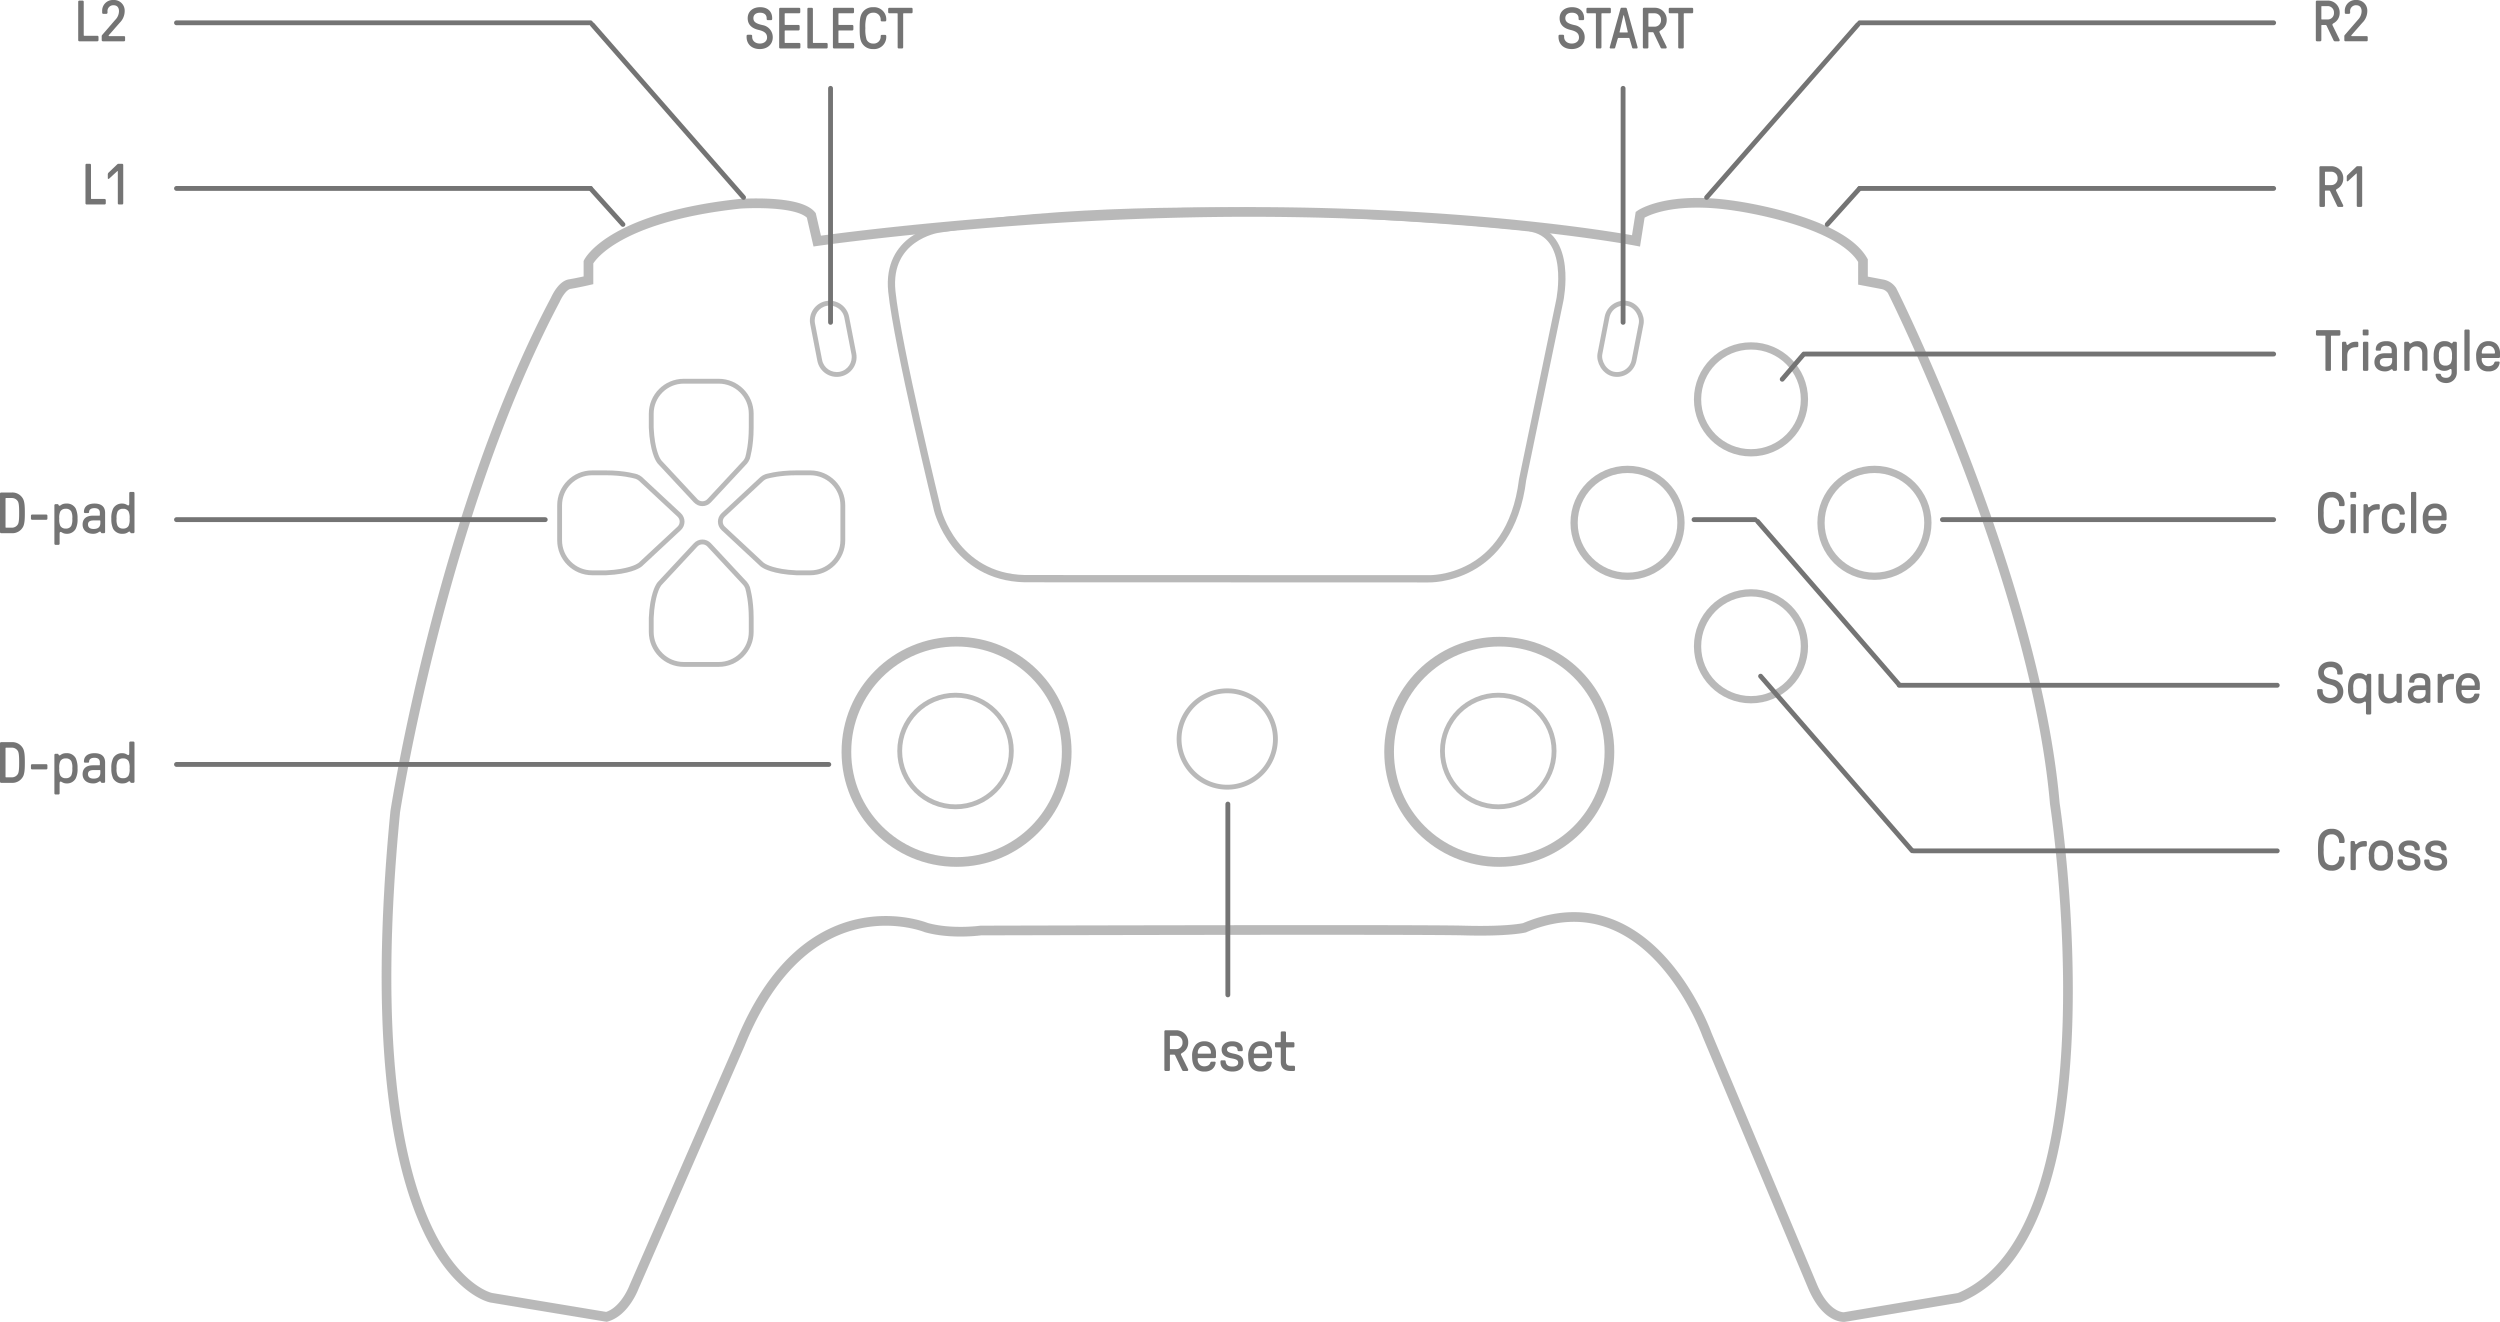 <svg xmlns="http://www.w3.org/2000/svg" width="1031.496" height="545.441" viewBox="0 0 1031.496 545.441">
  <g id="ps5_psclassic" transform="translate(-584.534 -2818.57)">
    <g id="ps5" transform="translate(5080.613 5278)" opacity="0.5">
      <g id="矩形_709" data-name="矩形 709" transform="translate(-3822.451 -2302.515) rotate(-169)" fill="none" stroke="#747474" stroke-width="2">
        <rect width="16.338" height="31.716" rx="8.169" stroke="none"/>
        <rect x="1" y="1" width="14.338" height="29.716" rx="7.169" fill="none"/>
      </g>
      <g id="组_2441" data-name="组 2441" transform="translate(-4266.181 -2265.339)">
        <g id="联合_4" data-name="联合 4" transform="translate(0 0)" fill="none">
          <path d="M14.417,43.249A14.417,14.417,0,0,1,0,28.832V14.416A14.416,14.416,0,0,1,14.417,0h5.766a45.908,45.908,0,0,1,12.9,1.6v.016a6.424,6.424,0,0,1,1.908,1.1L51,17.627a4.805,4.805,0,0,1,0,7.034L34.99,39.57a6.726,6.726,0,0,1-1.082.715v0s-3.941,2.555-13.725,2.959Z" stroke="none"/>
          <path d="M 20.141 41.249 C 24.809 41.053 28.013 40.343 29.881 39.782 C 30.938 39.464 31.696 39.157 32.18 38.935 L 32.976 38.516 C 33.215 38.39 33.453 38.235 33.684 38.053 L 49.642 23.197 C 50.218 22.66 50.535 21.931 50.535 21.144 C 50.535 20.356 50.218 19.627 49.641 19.09 L 33.677 4.227 C 33.262 3.893 32.836 3.648 32.41 3.496 L 32.204 3.422 C 31.106 3.114 26.681 2 20.183 2 L 14.417 2 C 11.1 2 7.982 3.291 5.637 5.636 C 3.292 7.981 2 11.099 2 14.416 L 2 28.832 C 2 32.149 3.292 35.267 5.637 37.612 C 7.982 39.957 11.1 41.249 14.417 41.249 L 20.141 41.249 M 20.183 43.249 L 14.417 43.249 C 6.454 43.249 2.870483285732917e-06 36.794 2.870483285732917e-06 28.832 L 2.870483285732917e-06 14.416 C 2.870483285732917e-06 6.454 6.454 2.203369149356149e-07 14.417 2.203369149356149e-07 L 20.183 2.203369149356149e-07 C 28.145 2.203369149356149e-07 33.082 1.596 33.082 1.596 L 33.082 1.612 C 33.718 1.839 34.362 2.201 34.99 2.717 L 51.004 17.627 C 53.046 19.527 53.046 22.76 51.004 24.661 L 34.99 39.57 C 34.634 39.856 34.272 40.094 33.908 40.286 L 33.908 40.29 C 33.908 40.29 29.967 42.845 20.183 43.249 Z" stroke="none" fill="#747474"/>
        </g>
        <g id="联合_5" data-name="联合 5" transform="translate(118.85 43.249) rotate(180)" fill="none">
          <path d="M14.417,0A14.417,14.417,0,0,0,0,14.417V28.833A14.416,14.416,0,0,0,14.417,43.249h5.766a45.907,45.907,0,0,0,12.9-1.6v-.016a6.424,6.424,0,0,0,1.908-1.1L51,25.622a4.805,4.805,0,0,0,0-7.034L34.99,3.679a6.726,6.726,0,0,0-1.082-.715v0S29.967.4,20.183,0Z" stroke="none"/>
          <path d="M 14.417 2 C 11.1 2 7.982 3.292 5.637 5.637 C 3.292 7.982 2 11.1 2 14.417 L 2 28.833 C 2 32.15 3.292 35.268 5.637 37.613 C 7.982 39.958 11.1 41.249 14.417 41.249 L 20.183 41.249 C 26.683 41.249 31.11 40.134 32.203 39.827 L 32.41 39.753 C 32.836 39.601 33.262 39.356 33.677 39.022 L 49.642 24.159 C 50.218 23.622 50.535 22.893 50.535 22.105 C 50.535 21.318 50.218 20.589 49.641 20.052 L 33.684 5.196 C 33.453 5.014 33.215 4.859 32.976 4.733 L 32.224 4.334 C 31.743 4.112 30.971 3.795 29.881 3.467 C 28.013 2.906 24.809 2.196 20.141 2 L 14.417 2 M 14.417 0 L 20.183 0 C 29.967 0.404 33.908 2.959 33.908 2.959 L 33.908 2.963 C 34.272 3.155 34.634 3.392 34.99 3.679 L 51.004 18.588 C 53.046 20.489 53.046 23.722 51.004 25.622 L 34.99 40.532 C 34.362 41.047 33.718 41.41 33.082 41.637 L 33.082 41.653 C 33.082 41.653 28.145 43.249 20.183 43.249 L 14.417 43.249 C 6.454 43.249 0 36.795 0 28.833 L 0 14.417 C 0 6.454 6.454 0 14.417 0 Z" stroke="none" fill="#747474"/>
        </g>
      </g>
      <g id="组_2442" data-name="组 2442" transform="translate(-4185.13 -2303.14) rotate(90)">
        <g id="联合_4-2" data-name="联合 4" transform="translate(0 0)" fill="none">
          <path d="M14.417,43.249A14.417,14.417,0,0,1,0,28.832V14.416A14.416,14.416,0,0,1,14.417,0h5.766a45.908,45.908,0,0,1,12.9,1.6v.016a6.424,6.424,0,0,1,1.908,1.1L51,17.627a4.805,4.805,0,0,1,0,7.034L34.99,39.57a6.726,6.726,0,0,1-1.082.715v0s-3.941,2.555-13.725,2.959Z" stroke="none"/>
          <path d="M 20.141 41.249 C 24.809 41.053 28.013 40.343 29.881 39.782 C 30.938 39.464 31.696 39.157 32.18 38.935 L 32.976 38.516 C 33.215 38.39 33.453 38.235 33.684 38.053 L 49.642 23.197 C 50.218 22.66 50.535 21.931 50.535 21.144 C 50.535 20.356 50.218 19.627 49.641 19.09 L 33.677 4.227 C 33.262 3.893 32.836 3.648 32.41 3.496 L 32.204 3.422 C 31.106 3.114 26.681 2 20.183 2 L 14.417 2 C 11.1 2 7.982 3.291 5.637 5.636 C 3.292 7.981 2 11.099 2 14.416 L 2 28.832 C 2 32.149 3.292 35.267 5.637 37.612 C 7.982 39.957 11.1 41.249 14.417 41.249 L 20.141 41.249 M 20.183 43.249 L 14.417 43.249 C 6.454 43.249 2.870483285732917e-06 36.794 2.870483285732917e-06 28.832 L 2.870483285732917e-06 14.416 C 2.870483285732917e-06 6.454 6.454 2.203369149356149e-07 14.417 2.203369149356149e-07 L 20.183 2.203369149356149e-07 C 28.145 2.203369149356149e-07 33.082 1.596 33.082 1.596 L 33.082 1.612 C 33.718 1.839 34.362 2.201 34.99 2.717 L 51.004 17.627 C 53.046 19.527 53.046 22.76 51.004 24.661 L 34.99 39.57 C 34.634 39.856 34.272 40.094 33.908 40.286 L 33.908 40.29 C 33.908 40.29 29.967 42.845 20.183 43.249 Z" stroke="none" fill="#747474"/>
        </g>
        <g id="联合_5-2" data-name="联合 5" transform="translate(118.85 43.249) rotate(180)" fill="none">
          <path d="M14.417,0A14.417,14.417,0,0,0,0,14.417V28.833A14.416,14.416,0,0,0,14.417,43.249h5.766a45.907,45.907,0,0,0,12.9-1.6v-.016a6.424,6.424,0,0,0,1.908-1.1L51,25.622a4.805,4.805,0,0,0,0-7.034L34.99,3.679a6.726,6.726,0,0,0-1.082-.715v0S29.967.4,20.183,0Z" stroke="none"/>
          <path d="M 14.417 2 C 11.1 2 7.982 3.292 5.637 5.637 C 3.292 7.982 2 11.1 2 14.417 L 2 28.833 C 2 32.15 3.292 35.268 5.637 37.613 C 7.982 39.958 11.1 41.249 14.417 41.249 L 20.183 41.249 C 26.683 41.249 31.11 40.134 32.203 39.827 L 32.41 39.753 C 32.836 39.601 33.262 39.356 33.677 39.022 L 49.642 24.159 C 50.218 23.622 50.535 22.893 50.535 22.105 C 50.535 21.318 50.218 20.589 49.641 20.052 L 33.684 5.196 C 33.453 5.014 33.215 4.859 32.976 4.733 L 32.224 4.334 C 31.743 4.112 30.971 3.795 29.881 3.467 C 28.013 2.906 24.809 2.196 20.141 2 L 14.417 2 M 14.417 0 L 20.183 0 C 29.967 0.404 33.908 2.959 33.908 2.959 L 33.908 2.963 C 34.272 3.155 34.634 3.392 34.99 3.679 L 51.004 18.588 C 53.046 20.489 53.046 23.722 51.004 25.622 L 34.99 40.532 C 34.362 41.047 33.718 41.41 33.082 41.637 L 33.082 41.653 C 33.082 41.653 28.145 43.249 20.183 43.249 L 14.417 43.249 C 6.454 43.249 0 36.795 0 28.833 L 0 14.417 C 0 6.454 6.454 0 14.417 0 Z" stroke="none" fill="#747474"/>
        </g>
      </g>
      <g id="椭圆_2157" data-name="椭圆 2157" transform="translate(-3797.17 -2318.199)" fill="none" stroke="#747474" stroke-width="3">
        <circle cx="23.547" cy="23.547" r="23.547" stroke="none"/>
        <circle cx="23.547" cy="23.547" r="22.047" fill="none"/>
      </g>
      <g id="椭圆_2159" data-name="椭圆 2159" transform="translate(-3797.17 -2216.324)" fill="none" stroke="#747474" stroke-width="3">
        <circle cx="23.547" cy="23.547" r="23.547" stroke="none"/>
        <circle cx="23.547" cy="23.547" r="22.047" fill="none"/>
      </g>
      <g id="椭圆_2160" data-name="椭圆 2160" transform="translate(-3848.108 -2267.261)" fill="none" stroke="#747474" stroke-width="3">
        <circle cx="23.547" cy="23.547" r="23.547" stroke="none"/>
        <circle cx="23.547" cy="23.547" r="22.047" fill="none"/>
      </g>
      <g id="椭圆_2158" data-name="椭圆 2158" transform="translate(-3746.233 -2267.261)" fill="none" stroke="#747474" stroke-width="3">
        <circle cx="23.547" cy="23.547" r="23.547" stroke="none"/>
        <circle cx="23.547" cy="23.547" r="22.047" fill="none"/>
      </g>
      <g id="椭圆_2150" data-name="椭圆 2150" transform="translate(-4125.861 -2173.597)" fill="none" stroke="#747474" stroke-width="2">
        <circle cx="24.027" cy="24.027" r="24.027" stroke="none"/>
        <circle cx="24.027" cy="24.027" r="23.027" fill="none"/>
      </g>
      <g id="椭圆_2165" data-name="椭圆 2165" transform="translate(-3901.929 -2173.597)" fill="none" stroke="#747474" stroke-width="2">
        <circle cx="24.027" cy="24.027" r="24.027" stroke="none"/>
        <circle cx="24.027" cy="24.027" r="23.027" fill="none"/>
      </g>
      <path id="路径_3247" data-name="路径 3247" d="M-3216.452-353.385s6.951,27.57,35.968,28.22l166.584.059s33.6,1.166,38.809-40.954l15.317-73.826s5.863-27.7-12.753-30.052c0,0-141.785-15.909-243.924.62,0,0-21.185,3.325-18.9,25.648S-3216.452-353.385-3216.452-353.385Z" transform="translate(-892.753 -1895.512)" fill="none" stroke="#747474" stroke-width="3"/>
      <path id="路径_3401" data-name="路径 3401" d="M-4253.283-2343.77v-7.495s8.824-18.28,62.5-24.088c0,0,24.055-1.7,29.441,4.767l2.447,10.625s85.859-12.324,181.714-12.017,156.115,11.932,156.115,11.932l1.711-10.791s11.248-8.049,39.775-3.574c0,0,42.791,6.014,52.16,22.514v8.25l8.061,1.529a6.147,6.147,0,0,1,3.883,2.5c1.158,2.016,59.255,119.619,67.216,211.79,0,0,26.982,176.05-39.458,203.84l-47.427,7.984s-7.231.686-12.909-12.3l-43.713-104.227s-23.518-66.014-75.351-44.089c0,0-6.623,1.636-25.033,1.12s-199.287,0-199.287,0-12.078,1.692-22.48-1.216c0,0-49.265-20.125-76.864,48.247l-43.739,100.165s-3.748,10.06-11.319,12.21l-47.568-7.89s-57.981-11.164-39.607-200.49c0,0,18.874-122.157,66.081-211.313,0,0,2.525-5.863,5.936-6.423S-4253.283-2343.77-4253.283-2343.77Z" transform="translate(0 0)" fill="none" stroke="#747474" stroke-width="4"/>
      <g id="椭圆_2190" data-name="椭圆 2190" transform="translate(-4148.857 -2196.681)" fill="none" stroke="#747474" stroke-width="4">
        <circle cx="47.453" cy="47.453" r="47.453" stroke="none"/>
        <circle cx="47.453" cy="47.453" r="45.453" fill="none"/>
      </g>
      <g id="椭圆_2210" data-name="椭圆 2210" transform="translate(-3924.937 -2196.681)" fill="none" stroke="#747474" stroke-width="4">
        <circle cx="47.453" cy="47.453" r="47.453" stroke="none"/>
        <circle cx="47.453" cy="47.453" r="45.453" fill="none"/>
      </g>
    </g>
    <g id="路径_5086" data-name="路径 5086" transform="translate(917.277 2944.352) rotate(-11)" fill="none" opacity="0.5">
      <path d="M8.169,0a8.169,8.169,0,0,1,8.169,8.169V23.547A8.169,8.169,0,0,1,0,23.547V8.169A8.169,8.169,0,0,1,8.169,0Z" stroke="none"/>
      <path d="M 8.169 2 C 4.768 2 2 4.768 2 8.169 L 2 23.547 C 2 26.948 4.768 29.716 8.169 29.716 C 11.571 29.716 14.338 26.948 14.338 23.547 L 14.338 8.169 C 14.338 4.768 11.571 2 8.169 2 M 8.169 -5.7220458984375e-06 C 12.681 -5.7220458984375e-06 16.338 3.657 16.338 8.169 L 16.338 23.547 C 16.338 28.058 12.681 31.716 8.169 31.716 C 3.657 31.716 0 28.058 0 23.547 L 0 8.169 C 0 3.657 3.657 -5.7220458984375e-06 8.169 -5.7220458984375e-06 Z" stroke="none" fill="#747474"/>
    </g>
    <path id="路径_5166" data-name="路径 5166" d="M19.876,0A19.876,19.876,0,1,1,0,19.876,19.876,19.876,0,0,1,19.876,0Z" transform="translate(1071.017 3103.607)" fill="none" stroke="#747474" stroke-width="2" opacity="0.5"/>
    <path id="路径_5167" data-name="路径 5167" d="M2.28,0H3.6a.481.481,0,0,0,.48-.48v-6a.227.227,0,0,1,.24-.24H5.784a.469.469,0,0,1,.456.288L9.12-.384A.621.621,0,0,0,9.7,0H11.16a.429.429,0,0,0,.48-.432.818.818,0,0,0-.1-.384L8.76-6.48a.885.885,0,0,1-.12-.408c0-.216.192-.384.5-.576a4.746,4.746,0,0,0,2.5-4.3A4.893,4.893,0,0,0,6.6-16.8H2.28a.481.481,0,0,0-.48.48V-.48A.481.481,0,0,0,2.28,0ZM4.32-9a.227.227,0,0,1-.24-.24v-5.04a.227.227,0,0,1,.24-.24H6.6a2.6,2.6,0,0,1,2.688,2.76A2.6,2.6,0,0,1,6.6-9ZM18.288.24A5.025,5.025,0,0,0,21.36-.6a4.033,4.033,0,0,0,1.584-2.76.382.382,0,0,0-.408-.48H21.312a.542.542,0,0,0-.552.408A2.037,2.037,0,0,1,20.04-2.4a3.077,3.077,0,0,1-1.752.48,2.732,2.732,0,0,1-1.752-.552,3.029,3.029,0,0,1-.984-2.592.227.227,0,0,1,.24-.24h6.816a.481.481,0,0,0,.48-.48v-1.44a5.159,5.159,0,0,0-1.368-3.792,4.688,4.688,0,0,0-3.384-1.224,4.747,4.747,0,0,0-3.5,1.3A6.944,6.944,0,0,0,13.248-6c0,2.424.528,4.008,1.728,5.136A4.723,4.723,0,0,0,18.288.24ZM15.816-7.152a.227.227,0,0,1-.24-.24,2.977,2.977,0,0,1,.792-2.184,2.738,2.738,0,0,1,1.968-.744,2.511,2.511,0,0,1,1.872.744A2.977,2.977,0,0,1,21-7.392a.227.227,0,0,1-.24.24ZM29.952.24c2.736,0,4.464-1.416,4.464-3.648,0-2.136-1.08-3.168-3.912-3.72-2.136-.432-2.856-.864-2.856-1.752,0-.84.792-1.32,2.16-1.32,1.392,0,2.088.5,2.184,1.56a.481.481,0,0,0,.48.48h1.2c.336,0,.48-.192.48-.7,0-2.088-1.68-3.384-4.416-3.384-2.52,0-4.32,1.44-4.32,3.432s1.272,3.12,4.08,3.6c2.112.36,2.76.792,2.76,1.8,0,1.032-.864,1.584-2.448,1.584-1.68,0-2.544-.672-2.712-2.088a.466.466,0,0,0-.48-.48h-1.2c-.36,0-.48.192-.48.744C24.936-1.248,26.856.24,29.952.24Zm11.472,0A5.025,5.025,0,0,0,44.5-.6,4.033,4.033,0,0,0,46.08-3.36a.382.382,0,0,0-.408-.48H44.448a.542.542,0,0,0-.552.408,2.037,2.037,0,0,1-.72,1.032,3.077,3.077,0,0,1-1.752.48,2.732,2.732,0,0,1-1.752-.552,3.029,3.029,0,0,1-.984-2.592.227.227,0,0,1,.24-.24h6.816a.481.481,0,0,0,.48-.48v-1.44a5.159,5.159,0,0,0-1.368-3.792,4.688,4.688,0,0,0-3.384-1.224,4.747,4.747,0,0,0-3.5,1.3A6.944,6.944,0,0,0,36.384-6c0,2.424.528,4.008,1.728,5.136A4.723,4.723,0,0,0,41.424.24ZM38.952-7.152a.227.227,0,0,1-.24-.24A2.977,2.977,0,0,1,39.5-9.576a2.738,2.738,0,0,1,1.968-.744,2.511,2.511,0,0,1,1.872.744,2.977,2.977,0,0,1,.792,2.184.227.227,0,0,1-.24.24ZM53.9,0h1.32a.481.481,0,0,0,.48-.48v-1.2a.481.481,0,0,0-.48-.48H53.9c-1.3,0-1.92-.528-1.92-1.68V-9.48a.227.227,0,0,1,.24-.24h2.76a.481.481,0,0,0,.48-.48v-1.2a.481.481,0,0,0-.48-.48h-2.76a.227.227,0,0,1-.24-.24v-3.72a.481.481,0,0,0-.48-.48H50.3a.481.481,0,0,0-.48.48v3.72a.227.227,0,0,1-.24.24H47.9a.481.481,0,0,0-.48.48v1.2a.481.481,0,0,0,.48.48h1.68a.227.227,0,0,1,.24.24v5.64C49.824-1.3,51.192,0,53.9,0Z" transform="translate(1063.154 3260.454)" fill="#747474"/>
    <path id="路径_5087" data-name="路径 5087" d="M2.28,0H3.6a.481.481,0,0,0,.48-.48v-6a.227.227,0,0,1,.24-.24H5.784a.469.469,0,0,1,.456.288L9.12-.384A.621.621,0,0,0,9.7,0H11.16a.429.429,0,0,0,.48-.432.818.818,0,0,0-.1-.384L8.76-6.48a.885.885,0,0,1-.12-.408c0-.216.192-.384.5-.576a4.746,4.746,0,0,0,2.5-4.3A4.893,4.893,0,0,0,6.6-16.8H2.28a.481.481,0,0,0-.48.48V-.48A.481.481,0,0,0,2.28,0ZM4.32-9a.227.227,0,0,1-.24-.24v-5.04a.227.227,0,0,1,.24-.24H6.6a2.6,2.6,0,0,1,2.688,2.76A2.6,2.6,0,0,1,6.6-9Zm9.72,9h8.688a.442.442,0,0,0,.48-.48V-1.656a.431.431,0,0,0-.48-.48H16.68c-.24,0-.336-.216-.168-.408l4.464-5.088A6.773,6.773,0,0,0,23.04-12.48a4.385,4.385,0,0,0-4.608-4.56,4.422,4.422,0,0,0-4.68,4.632v.6a.453.453,0,0,0,.48.48H15.48a.481.481,0,0,0,.48-.48v-.36a2.4,2.4,0,0,1,2.472-2.712c1.44,0,2.256.888,2.256,2.472a5.147,5.147,0,0,1-1.536,3.552L13.776-2.64a.8.8,0,0,0-.216.6V-.48A.481.481,0,0,0,14.04,0Z" transform="translate(1538.239 2835.61)" fill="#747474"/>
    <path id="路径_5090" data-name="路径 5090" d="M2.28,0H3.6a.481.481,0,0,0,.48-.48v-6a.227.227,0,0,1,.24-.24H5.784a.469.469,0,0,1,.456.288L9.12-.384A.621.621,0,0,0,9.7,0H11.16a.429.429,0,0,0,.48-.432.818.818,0,0,0-.1-.384L8.76-6.48a.885.885,0,0,1-.12-.408c0-.216.192-.384.5-.576a4.746,4.746,0,0,0,2.5-4.3A4.893,4.893,0,0,0,6.6-16.8H2.28a.481.481,0,0,0-.48.48V-.48A.481.481,0,0,0,2.28,0ZM4.32-9a.227.227,0,0,1-.24-.24v-5.04a.227.227,0,0,1,.24-.24H6.6a2.6,2.6,0,0,1,2.688,2.76A2.6,2.6,0,0,1,6.6-9ZM17.688,0H18.96a.481.481,0,0,0,.48-.48V-16.32a.481.481,0,0,0-.48-.48H17.472a.739.739,0,0,0-.48.216L13.344-13.1a1.084,1.084,0,0,0-.264.792v1.464a.3.3,0,0,0,.528.192l3.384-3.1a.125.125,0,0,1,.216.1V-.48A.481.481,0,0,0,17.688,0Z" transform="translate(1539.724 2903.942)" fill="#747474"/>
    <path id="路径_5093" data-name="路径 5093" d="M0,0H170.829" transform="translate(657.356 2827.98)" fill="none" stroke="#747474" stroke-linecap="round" stroke-width="2"/>
    <path id="路径_5094" data-name="路径 5094" d="M0,0H170.829" transform="translate(657.356 2896.312)" fill="none" stroke="#747474" stroke-linecap="round" stroke-width="2"/>
    <path id="路径_5169" data-name="路径 5169" d="M0,0H152.143" transform="translate(657.356 3032.975)" fill="none" stroke="#747474" stroke-linecap="round" stroke-width="2"/>
    <path id="路径_5170" data-name="路径 5170" d="M0,0H269.143" transform="translate(657.356 3133.975)" fill="none" stroke="#747474" stroke-linecap="round" stroke-width="2"/>
    <path id="路径_5095" data-name="路径 5095" d="M2.28,0H9.7a.481.481,0,0,0,.48-.48V-1.8a.481.481,0,0,0-.48-.48H4.32a.227.227,0,0,1-.24-.24v-13.8a.481.481,0,0,0-.48-.48H2.28a.481.481,0,0,0-.48.48V-.48A.481.481,0,0,0,2.28,0Zm9.7,0h8.688a.442.442,0,0,0,.48-.48V-1.656a.431.431,0,0,0-.48-.48H14.616c-.24,0-.336-.216-.168-.408l4.464-5.088a6.773,6.773,0,0,0,2.064-4.848,4.385,4.385,0,0,0-4.608-4.56,4.422,4.422,0,0,0-4.68,4.632v.6a.453.453,0,0,0,.48.48h1.248a.481.481,0,0,0,.48-.48v-.36a2.4,2.4,0,0,1,2.472-2.712c1.44,0,2.256.888,2.256,2.472a5.147,5.147,0,0,1-1.536,3.552L11.712-2.64a.8.8,0,0,0-.216.6V-.48A.481.481,0,0,0,11.976,0Z" transform="translate(615 2835.61)" fill="#747474"/>
    <path id="路径_5097" data-name="路径 5097" d="M2.28,0H9.7a.481.481,0,0,0,.48-.48V-1.8a.481.481,0,0,0-.48-.48H4.32a.227.227,0,0,1-.24-.24v-13.8a.481.481,0,0,0-.48-.48H2.28a.481.481,0,0,0-.48.48V-.48A.481.481,0,0,0,2.28,0ZM15.624,0H16.9a.481.481,0,0,0,.48-.48V-16.32a.481.481,0,0,0-.48-.48H15.408a.739.739,0,0,0-.48.216L11.28-13.1a1.084,1.084,0,0,0-.264.792v1.464a.3.3,0,0,0,.528.192l3.384-3.1a.125.125,0,0,1,.216.1V-.48A.481.481,0,0,0,15.624,0Z" transform="translate(618 2902.942)" fill="#747474"/>
    <path id="路径_3535" data-name="路径 3535" d="M10.148,0,38.3,32.427,68.6,67.446" transform="translate(1299.548 3033.682)" fill="none" stroke="#747474" stroke-linecap="round" stroke-width="2"/>
    <path id="路径_5171" data-name="路径 5171" d="M193.111,0H0" transform="translate(1329.53 2964.643)" fill="none" stroke="#747474" stroke-linecap="round" stroke-width="2"/>
    <path id="路径_5172" data-name="路径 5172" d="M136.663,0H0" transform="translate(1385.978 3032.975)" fill="none" stroke="#747474" stroke-linecap="round" stroke-width="2"/>
    <path id="路径_5173" data-name="路径 5173" d="M25.253,0H0" transform="translate(1283.481 3032.975)" fill="none" stroke="#747474" stroke-linecap="round" stroke-width="2"/>
    <path id="路径_5174" data-name="路径 5174" d="M155.974,0H0" transform="translate(1368.152 3101.306)" fill="none" stroke="#747474" stroke-linecap="round" stroke-width="2"/>
    <path id="路径_5175" data-name="路径 5175" d="M150.032,0H0" transform="translate(1374.095 3169.637)" fill="none" stroke="#747474" stroke-linecap="round" stroke-width="2"/>
    <path id="路径_5176" data-name="路径 5176" d="M0,10.4,8.913,0" transform="translate(1319.875 2964.643)" fill="none" stroke="#747474" stroke-linecap="round" stroke-width="2"/>
    <path id="路径_3536" data-name="路径 3536" d="M-2.008,0,60.533,72.034" transform="translate(1312.958 3097.558)" fill="none" stroke="#747474" stroke-linecap="round" stroke-width="2"/>
    <path id="路径_5177" data-name="路径 5177" d="M2.28,0H6.72a4.976,4.976,0,0,0,4.656-2.76c.624-1.3.672-3.408.672-5.64s-.048-4.344-.672-5.64A4.976,4.976,0,0,0,6.72-16.8H2.28a.481.481,0,0,0-.48.48V-.48A.481.481,0,0,0,2.28,0ZM4.32-2.28a.227.227,0,0,1-.24-.24V-14.28a.227.227,0,0,1,.24-.24h2.4a2.861,2.861,0,0,1,2.5,1.464c.456.864.48,2.88.48,4.656s-.024,3.792-.48,4.656A2.861,2.861,0,0,1,6.72-2.28ZM15.048-5.544H20.88a.481.481,0,0,0,.48-.48v-1.2a.481.481,0,0,0-.48-.48H15.048a.481.481,0,0,0-.48.48v1.2A.481.481,0,0,0,15.048-5.544Zm14.112-6.7c-1.944,0-2.3.912-2.808.912-.192,0-.336-.12-.48-.5-.048-.12-.144-.168-.336-.168H24.72a.481.481,0,0,0-.48.48V4.32a.481.481,0,0,0,.48.48h1.2a.481.481,0,0,0,.48-.48V.24c0-.552.12-.768.432-.768.432,0,.936.768,2.52.768A4.051,4.051,0,0,0,33.024-1.8,8.5,8.5,0,0,0,33.792-6a9.5,9.5,0,0,0-.744-4.176A4.115,4.115,0,0,0,29.16-12.24Zm-.216,2.16a2.423,2.423,0,0,1,2.256,1.1A6.036,6.036,0,0,1,31.632-6,6.328,6.328,0,0,1,31.2-3.024a2.4,2.4,0,0,1-2.256,1.1,2.423,2.423,0,0,1-2.256-1.1A6.036,6.036,0,0,1,26.256-6a6.036,6.036,0,0,1,.432-2.976A2.423,2.423,0,0,1,28.944-10.08ZM40.248.24c1.776,0,2.376-.912,2.808-.912.24,0,.36.288.48.5A.363.363,0,0,0,43.872,0h.816a.481.481,0,0,0,.48-.48V-8.4c0-2.52-1.512-3.84-4.368-3.84-2.76,0-4.368,1.272-4.368,3.432a.431.431,0,0,0,.48.48h1.1c.384,0,.552-.12.552-.408,0-1.032.816-1.608,2.208-1.608,1.44,0,2.232.648,2.232,1.872v.984a.227.227,0,0,1-.24.24H40.2c-2.736,0-4.32,1.272-4.32,3.672C35.88-1.272,37.608.24,40.248.24Zm.168-1.992c-1.512,0-2.3-.648-2.3-1.872,0-1.128.744-1.656,2.328-1.656h2.52a.227.227,0,0,1,.24.24v.768C43.2-2.568,42.312-1.752,40.416-1.752ZM52.368.24c1.944,0,2.3-.912,2.808-.912.192,0,.312.12.48.5.048.12.144.168.336.168h.816a.481.481,0,0,0,.48-.48V-16.56a.481.481,0,0,0-.48-.48h-1.2a.481.481,0,0,0-.48.48v4.32c0,.552-.12.768-.432.768-.432,0-.936-.768-2.52-.768A4.051,4.051,0,0,0,48.5-10.2,8.784,8.784,0,0,0,47.736-6a9.5,9.5,0,0,0,.744,4.176A4.236,4.236,0,0,0,52.368.24Zm.216-2.16a2.423,2.423,0,0,1-2.256-1.1A6.036,6.036,0,0,1,49.9-6a6.328,6.328,0,0,1,.432-2.976,2.4,2.4,0,0,1,2.256-1.1,2.423,2.423,0,0,1,2.256,1.1A6.036,6.036,0,0,1,55.272-6a6.036,6.036,0,0,1-.432,2.976A2.423,2.423,0,0,1,52.584-1.92Z" transform="translate(582.734 3038.576)" fill="#747474"/>
    <path id="路径_5178" data-name="路径 5178" d="M2.28,0H6.72a4.976,4.976,0,0,0,4.656-2.76c.624-1.3.672-3.408.672-5.64s-.048-4.344-.672-5.64A4.976,4.976,0,0,0,6.72-16.8H2.28a.481.481,0,0,0-.48.48V-.48A.481.481,0,0,0,2.28,0ZM4.32-2.28a.227.227,0,0,1-.24-.24V-14.28a.227.227,0,0,1,.24-.24h2.4a2.861,2.861,0,0,1,2.5,1.464c.456.864.48,2.88.48,4.656s-.024,3.792-.48,4.656A2.861,2.861,0,0,1,6.72-2.28ZM15.048-5.544H20.88a.481.481,0,0,0,.48-.48v-1.2a.481.481,0,0,0-.48-.48H15.048a.481.481,0,0,0-.48.48v1.2A.481.481,0,0,0,15.048-5.544Zm14.112-6.7c-1.944,0-2.3.912-2.808.912-.192,0-.336-.12-.48-.5-.048-.12-.144-.168-.336-.168H24.72a.481.481,0,0,0-.48.48V4.32a.481.481,0,0,0,.48.48h1.2a.481.481,0,0,0,.48-.48V.24c0-.552.12-.768.432-.768.432,0,.936.768,2.52.768A4.051,4.051,0,0,0,33.024-1.8,8.5,8.5,0,0,0,33.792-6a9.5,9.5,0,0,0-.744-4.176A4.115,4.115,0,0,0,29.16-12.24Zm-.216,2.16a2.423,2.423,0,0,1,2.256,1.1A6.036,6.036,0,0,1,31.632-6,6.328,6.328,0,0,1,31.2-3.024a2.4,2.4,0,0,1-2.256,1.1,2.423,2.423,0,0,1-2.256-1.1A6.036,6.036,0,0,1,26.256-6a6.036,6.036,0,0,1,.432-2.976A2.423,2.423,0,0,1,28.944-10.08ZM40.248.24c1.776,0,2.376-.912,2.808-.912.24,0,.36.288.48.5A.363.363,0,0,0,43.872,0h.816a.481.481,0,0,0,.48-.48V-8.4c0-2.52-1.512-3.84-4.368-3.84-2.76,0-4.368,1.272-4.368,3.432a.431.431,0,0,0,.48.48h1.1c.384,0,.552-.12.552-.408,0-1.032.816-1.608,2.208-1.608,1.44,0,2.232.648,2.232,1.872v.984a.227.227,0,0,1-.24.24H40.2c-2.736,0-4.32,1.272-4.32,3.672C35.88-1.272,37.608.24,40.248.24Zm.168-1.992c-1.512,0-2.3-.648-2.3-1.872,0-1.128.744-1.656,2.328-1.656h2.52a.227.227,0,0,1,.24.24v.768C43.2-2.568,42.312-1.752,40.416-1.752ZM52.368.24c1.944,0,2.3-.912,2.808-.912.192,0,.312.12.48.5.048.12.144.168.336.168h.816a.481.481,0,0,0,.48-.48V-16.56a.481.481,0,0,0-.48-.48h-1.2a.481.481,0,0,0-.48.48v4.32c0,.552-.12.768-.432.768-.432,0-.936-.768-2.52-.768A4.051,4.051,0,0,0,48.5-10.2,8.784,8.784,0,0,0,47.736-6a9.5,9.5,0,0,0,.744,4.176A4.236,4.236,0,0,0,52.368.24Zm.216-2.16a2.423,2.423,0,0,1-2.256-1.1A6.036,6.036,0,0,1,49.9-6a6.328,6.328,0,0,1,.432-2.976,2.4,2.4,0,0,1,2.256-1.1,2.423,2.423,0,0,1,2.256,1.1A6.036,6.036,0,0,1,55.272-6a6.036,6.036,0,0,1-.432,2.976A2.423,2.423,0,0,1,52.584-1.92Z" transform="translate(582.734 3141.576)" fill="#747474"/>
    <path id="路径_5099" data-name="路径 5099" d="M6.288.24c3.168,0,5.352-1.968,5.352-4.848a5.057,5.057,0,0,0-4.2-5.04c-2.808-.624-3.792-1.392-3.792-2.88,0-1.368,1.032-2.232,2.736-2.232s2.736.84,2.736,2.28v.312a.481.481,0,0,0,.48.48h1.32a.481.481,0,0,0,.48-.48v-.312c0-2.832-1.9-4.56-4.968-4.56-2.952,0-5.136,1.7-5.136,4.56,0,2.616,1.68,4.176,4.512,4.824,2.472.576,3.48,1.488,3.48,3.144,0,1.464-1.224,2.472-2.976,2.472C4.44-2.04,3.144-3.168,3.144-4.8v-.384a.481.481,0,0,0-.48-.48H1.32a.481.481,0,0,0-.48.48V-4.8C.84-1.752,3,.24,6.288.24ZM14.76,0h7.8a.481.481,0,0,0,.48-.48V-1.8a.481.481,0,0,0-.48-.48H16.8a.227.227,0,0,1-.24-.24V-7.2a.227.227,0,0,1,.24-.24h5.448a.481.481,0,0,0,.48-.48V-9.24a.481.481,0,0,0-.48-.48H16.8a.227.227,0,0,1-.24-.24v-4.32a.227.227,0,0,1,.24-.24h5.712a.481.481,0,0,0,.48-.48v-1.32a.481.481,0,0,0-.48-.48H14.76a.481.481,0,0,0-.48.48V-.48A.481.481,0,0,0,14.76,0ZM26.4,0h7.416a.481.481,0,0,0,.48-.48V-1.8a.481.481,0,0,0-.48-.48H28.44a.227.227,0,0,1-.24-.24v-13.8a.481.481,0,0,0-.48-.48H26.4a.481.481,0,0,0-.48.48V-.48A.481.481,0,0,0,26.4,0ZM36.936,0h7.8a.481.481,0,0,0,.48-.48V-1.8a.481.481,0,0,0-.48-.48h-5.76a.227.227,0,0,1-.24-.24V-7.2a.227.227,0,0,1,.24-.24h5.448a.481.481,0,0,0,.48-.48V-9.24a.481.481,0,0,0-.48-.48H38.976a.227.227,0,0,1-.24-.24v-4.32a.227.227,0,0,1,.24-.24h5.712a.481.481,0,0,0,.48-.48v-1.32a.481.481,0,0,0-.48-.48H36.936a.481.481,0,0,0-.48.48V-.48A.481.481,0,0,0,36.936,0ZM53.064.24a5.023,5.023,0,0,0,5.4-5.424.474.474,0,0,0-.48-.432H56.64a.481.481,0,0,0-.48.48,2.851,2.851,0,0,1-3.1,3.1,2.885,2.885,0,0,1-2.712-1.632,13.859,13.859,0,0,1-.5-4.728,13.859,13.859,0,0,1,.5-4.728,2.885,2.885,0,0,1,2.712-1.632,2.851,2.851,0,0,1,3.1,3.1.481.481,0,0,0,.48.48h1.344a.474.474,0,0,0,.48-.432,5.023,5.023,0,0,0-5.4-5.424,5.1,5.1,0,0,0-4.824,2.832C47.52-12.7,47.5-10.632,47.5-8.4s.024,4.3.744,5.808A5.1,5.1,0,0,0,53.064.24ZM63.648,0h1.32a.481.481,0,0,0,.48-.48v-13.8a.227.227,0,0,1,.24-.24h3.168a.481.481,0,0,0,.48-.48v-1.32a.481.481,0,0,0-.48-.48h-9.12a.481.481,0,0,0-.48.48V-15a.481.481,0,0,0,.48.48h3.192a.227.227,0,0,1,.24.24V-.48A.481.481,0,0,0,63.648,0Z" transform="translate(891.734 2838.576)" fill="#747474"/>
    <path id="路径_5102" data-name="路径 5102" d="M6.288.24c3.168,0,5.352-1.968,5.352-4.848a5.057,5.057,0,0,0-4.2-5.04c-2.808-.624-3.792-1.392-3.792-2.88,0-1.368,1.032-2.232,2.736-2.232s2.736.84,2.736,2.28v.312a.481.481,0,0,0,.48.48h1.32a.481.481,0,0,0,.48-.48v-.312c0-2.832-1.9-4.56-4.968-4.56-2.952,0-5.136,1.7-5.136,4.56,0,2.616,1.68,4.176,4.512,4.824,2.472.576,3.48,1.488,3.48,3.144,0,1.464-1.224,2.472-2.976,2.472C4.44-2.04,3.144-3.168,3.144-4.8v-.384a.481.481,0,0,0-.48-.48H1.32a.481.481,0,0,0-.48.48V-4.8C.84-1.752,3,.24,6.288.24ZM16.752,0h1.32a.481.481,0,0,0,.48-.48v-13.8a.227.227,0,0,1,.24-.24H21.96a.481.481,0,0,0,.48-.48v-1.32a.481.481,0,0,0-.48-.48H12.84a.481.481,0,0,0-.48.48V-15a.481.481,0,0,0,.48.48h3.192a.227.227,0,0,1,.24.24V-.48A.481.481,0,0,0,16.752,0Zm5.616,0H23.76a.483.483,0,0,0,.456-.36l1.056-3.672a.461.461,0,0,1,.456-.336h3.984a.442.442,0,0,1,.456.336L31.224-.36A.483.483,0,0,0,31.68,0h1.392a.38.38,0,0,0,.408-.336,1.331,1.331,0,0,0-.072-.408l-4.392-15.7a.462.462,0,0,0-.456-.36H26.88a.462.462,0,0,0-.456.36L22.032-.744a1.331,1.331,0,0,0-.072.408A.38.38,0,0,0,22.368,0Zm3.864-6.6c-.144,0-.24-.072-.192-.264l1.56-6.7c.024-.1.048-.144.1-.144h.048c.048,0,.072.048.1.144l1.56,6.7c.048.192-.048.264-.192.264ZM36.12,0h1.32a.481.481,0,0,0,.48-.48v-6a.227.227,0,0,1,.24-.24h1.464a.469.469,0,0,1,.456.288L42.96-.384A.621.621,0,0,0,43.536,0H45a.429.429,0,0,0,.48-.432.818.818,0,0,0-.1-.384L42.6-6.48a.885.885,0,0,1-.12-.408c0-.216.192-.384.5-.576a4.746,4.746,0,0,0,2.5-4.3,4.893,4.893,0,0,0-5.04-5.04H36.12a.481.481,0,0,0-.48.48V-.48A.481.481,0,0,0,36.12,0Zm2.04-9a.227.227,0,0,1-.24-.24v-5.04a.227.227,0,0,1,.24-.24h2.28a2.6,2.6,0,0,1,2.688,2.76A2.6,2.6,0,0,1,40.44-9ZM50.712,0h1.32a.481.481,0,0,0,.48-.48v-13.8a.227.227,0,0,1,.24-.24H55.92A.481.481,0,0,0,56.4-15v-1.32a.481.481,0,0,0-.48-.48H46.8a.481.481,0,0,0-.48.48V-15a.481.481,0,0,0,.48.48h3.192a.227.227,0,0,1,.24.24V-.48A.481.481,0,0,0,50.712,0Z" transform="translate(1226.734 2838.576)" fill="#747474"/>
    <path id="路径_5104" data-name="路径 5104" d="M13.369,14.855,0,0" transform="translate(828.185 2896.312)" fill="none" stroke="#747474" stroke-linecap="round" stroke-width="2"/>
    <path id="路径_5105" data-name="路径 5105" d="M0,0,62.39,71.3" transform="translate(828.928 2828.723)" fill="none" stroke="#747474" stroke-linecap="round" stroke-width="2"/>
    <path id="路径_5106" data-name="路径 5106" d="M170.829,0H0" transform="translate(1351.813 2827.98)" fill="none" stroke="#747474" stroke-linecap="round" stroke-width="2"/>
    <path id="路径_5107" data-name="路径 5107" d="M170.829,0H0" transform="translate(1351.813 2896.312)" fill="none" stroke="#747474" stroke-linecap="round" stroke-width="2"/>
    <path id="路径_5108" data-name="路径 5108" d="M0,14.855,13.369,0" transform="translate(1338.443 2896.312)" fill="none" stroke="#747474" stroke-linecap="round" stroke-width="2"/>
    <path id="路径_5109" data-name="路径 5109" d="M62.39,0,0,71.3" transform="translate(1288.68 2828.723)" fill="none" stroke="#747474" stroke-linecap="round" stroke-width="2"/>
    <path id="路径_5110" data-name="路径 5110" d="M0,0V96.555" transform="translate(927.217 2855.016)" fill="none" stroke="#747474" stroke-linecap="round" stroke-width="2"/>
    <path id="路径_5111" data-name="路径 5111" d="M0,0V96.555" transform="translate(1254.217 2855.016)" fill="none" stroke="#747474" stroke-linecap="round" stroke-width="2"/>
    <path id="路径_5179" data-name="路径 5179" d="M0,0V78.73" transform="translate(1091.142 3150.326)" fill="none" stroke="#747474" stroke-linecap="round" stroke-width="2"/>
    <path id="路径_5180" data-name="路径 5180" d="M6.768.24a5.023,5.023,0,0,0,5.4-5.424.474.474,0,0,0-.48-.432H10.344a.481.481,0,0,0-.48.48,2.851,2.851,0,0,1-3.1,3.1A2.885,2.885,0,0,1,4.056-3.672a13.859,13.859,0,0,1-.5-4.728,13.859,13.859,0,0,1,.5-4.728A2.885,2.885,0,0,1,6.768-14.76a2.851,2.851,0,0,1,3.1,3.1.481.481,0,0,0,.48.48h1.344a.474.474,0,0,0,.48-.432,5.023,5.023,0,0,0-5.4-5.424,5.1,5.1,0,0,0-4.824,2.832C1.224-12.7,1.2-10.632,1.2-8.4s.024,4.3.744,5.808A5.1,5.1,0,0,0,6.768.24Zm8.16-14.856H16.56A.379.379,0,0,0,16.944-15v-1.656a.4.4,0,0,0-.384-.384H14.928a.4.4,0,0,0-.384.384V-15A.379.379,0,0,0,14.928-14.616ZM15.12,0h1.248a.481.481,0,0,0,.48-.48V-11.52a.481.481,0,0,0-.48-.48H15.12a.481.481,0,0,0-.48.48V-.48A.481.481,0,0,0,15.12,0Zm5.328,0h1.2a.481.481,0,0,0,.48-.48V-6.24c0-2.544,1.7-3.5,3.6-3.5h.48a.481.481,0,0,0,.48-.48v-1.3a.481.481,0,0,0-.48-.48h-.48c-2.568,0-2.976,1.32-3.552,1.32-.36,0-.36-.528-.432-.84-.072-.336-.216-.48-.48-.48h-.816a.481.481,0,0,0-.48.48V-.48A.481.481,0,0,0,20.448,0Zm12.12.24a4.867,4.867,0,0,0,3.048-.96A3.929,3.929,0,0,0,37.08-3.84c0-.312-.12-.48-.36-.48H35.352c-.288,0-.456.144-.456.408a1.861,1.861,0,0,1-.648,1.464,2.75,2.75,0,0,1-1.68.528,2.7,2.7,0,0,1-2.208-.96A5.163,5.163,0,0,1,29.76-6c0-1.68.12-2.52.624-3.192a2.7,2.7,0,0,1,2.16-.888,2.524,2.524,0,0,1,1.608.5,1.912,1.912,0,0,1,.72,1.512.415.415,0,0,0,.456.384H36.6a.426.426,0,0,0,.408-.48,4.06,4.06,0,0,0-1.32-3,4.71,4.71,0,0,0-3.144-1.08,5,5,0,0,0-3.552,1.32c-1.2,1.248-1.464,2.856-1.464,4.92,0,1.992.192,3.768,1.512,4.968A4.984,4.984,0,0,0,32.568.24ZM40.056,0h1.2a.481.481,0,0,0,.48-.48V-16.56a.481.481,0,0,0-.48-.48h-1.2a.481.481,0,0,0-.48.48V-.48A.481.481,0,0,0,40.056,0Zm9.408.24A5.025,5.025,0,0,0,52.536-.6,4.033,4.033,0,0,0,54.12-3.36a.382.382,0,0,0-.408-.48H52.488a.542.542,0,0,0-.552.408,2.037,2.037,0,0,1-.72,1.032,3.077,3.077,0,0,1-1.752.48,2.732,2.732,0,0,1-1.752-.552,3.029,3.029,0,0,1-.984-2.592.227.227,0,0,1,.24-.24h6.816a.481.481,0,0,0,.48-.48v-1.44A5.159,5.159,0,0,0,52.9-11.016a4.688,4.688,0,0,0-3.384-1.224,4.747,4.747,0,0,0-3.5,1.3A6.944,6.944,0,0,0,44.424-6c0,2.424.528,4.008,1.728,5.136A4.723,4.723,0,0,0,49.464.24ZM46.992-7.152a.227.227,0,0,1-.24-.24,2.977,2.977,0,0,1,.792-2.184,2.738,2.738,0,0,1,1.968-.744,2.511,2.511,0,0,1,1.872.744,2.977,2.977,0,0,1,.792,2.184.227.227,0,0,1-.24.24Z" transform="translate(1539.734 3038.576)" fill="#747474"/>
    <path id="路径_5181" data-name="路径 5181" d="M6.768.24a5.023,5.023,0,0,0,5.4-5.424.474.474,0,0,0-.48-.432H10.344a.481.481,0,0,0-.48.48,2.851,2.851,0,0,1-3.1,3.1A2.885,2.885,0,0,1,4.056-3.672a13.859,13.859,0,0,1-.5-4.728,13.859,13.859,0,0,1,.5-4.728A2.885,2.885,0,0,1,6.768-14.76a2.851,2.851,0,0,1,3.1,3.1.481.481,0,0,0,.48.48h1.344a.474.474,0,0,0,.48-.432,5.023,5.023,0,0,0-5.4-5.424,5.1,5.1,0,0,0-4.824,2.832C1.224-12.7,1.2-10.632,1.2-8.4s.024,4.3.744,5.808A5.1,5.1,0,0,0,6.768.24ZM15.12,0h1.2a.481.481,0,0,0,.48-.48V-6.24c0-2.544,1.7-3.5,3.6-3.5h.48a.481.481,0,0,0,.48-.48v-1.3a.481.481,0,0,0-.48-.48H20.4c-2.568,0-2.976,1.32-3.552,1.32-.36,0-.36-.528-.432-.84-.072-.336-.216-.48-.48-.48H15.12a.481.481,0,0,0-.48.48V-.48A.481.481,0,0,0,15.12,0ZM27.168.24a4.671,4.671,0,0,0,4.08-1.992A7.189,7.189,0,0,0,32.136-6a7.189,7.189,0,0,0-.888-4.248,4.671,4.671,0,0,0-4.08-1.992,4.671,4.671,0,0,0-4.08,1.992A7.189,7.189,0,0,0,22.2-6a7.189,7.189,0,0,0,.888,4.248A4.671,4.671,0,0,0,27.168.24Zm0-2.16A2.6,2.6,0,0,1,24.96-3.048,5.354,5.354,0,0,1,24.432-6a5.354,5.354,0,0,1,.528-2.952,2.6,2.6,0,0,1,2.208-1.128,2.6,2.6,0,0,1,2.208,1.128A5.354,5.354,0,0,1,29.9-6a5.354,5.354,0,0,1-.528,2.952A2.6,2.6,0,0,1,27.168-1.92ZM39,.24c2.736,0,4.464-1.416,4.464-3.648,0-2.136-1.08-3.168-3.912-3.72C37.416-7.56,36.7-7.992,36.7-8.88c0-.84.792-1.32,2.16-1.32,1.392,0,2.088.5,2.184,1.56a.481.481,0,0,0,.48.48h1.2c.336,0,.48-.192.48-.7,0-2.088-1.68-3.384-4.416-3.384-2.52,0-4.32,1.44-4.32,3.432s1.272,3.12,4.08,3.6c2.112.36,2.76.792,2.76,1.8,0,1.032-.864,1.584-2.448,1.584-1.68,0-2.544-.672-2.712-2.088a.466.466,0,0,0-.48-.48h-1.2c-.36,0-.48.192-.48.744C33.984-1.248,35.9.24,39,.24Zm11.04,0C52.776.24,54.5-1.176,54.5-3.408c0-2.136-1.08-3.168-3.912-3.72-2.136-.432-2.856-.864-2.856-1.752,0-.84.792-1.32,2.16-1.32,1.392,0,2.088.5,2.184,1.56a.481.481,0,0,0,.48.48h1.2c.336,0,.48-.192.48-.7,0-2.088-1.68-3.384-4.416-3.384-2.52,0-4.32,1.44-4.32,3.432s1.272,3.12,4.08,3.6c2.112.36,2.76.792,2.76,1.8,0,1.032-.864,1.584-2.448,1.584-1.68,0-2.544-.672-2.712-2.088a.466.466,0,0,0-.48-.48H45.5c-.36,0-.48.192-.48.744C45.024-1.248,46.944.24,50.04.24Z" transform="translate(1539.734 3177.576)" fill="#747474"/>
    <path id="路径_5182" data-name="路径 5182" d="M6.288.24c3.168,0,5.352-1.968,5.352-4.848a5.057,5.057,0,0,0-4.2-5.04c-2.808-.624-3.792-1.392-3.792-2.88,0-1.368,1.032-2.232,2.736-2.232s2.736.84,2.736,2.28v.312a.481.481,0,0,0,.48.48h1.32a.481.481,0,0,0,.48-.48v-.312c0-2.832-1.9-4.56-4.968-4.56-2.952,0-5.136,1.7-5.136,4.56,0,2.616,1.68,4.176,4.512,4.824,2.472.576,3.48,1.488,3.48,3.144,0,1.464-1.224,2.472-2.976,2.472C4.44-2.04,3.144-3.168,3.144-4.8v-.384a.481.481,0,0,0-.48-.48H1.32a.481.481,0,0,0-.48.48V-4.8C.84-1.752,3,.24,6.288.24ZM18.24-12.24a4.115,4.115,0,0,0-3.888,2.064A9.5,9.5,0,0,0,13.608-6a8.5,8.5,0,0,0,.768,4.2A4.051,4.051,0,0,0,18.048.24c1.584,0,2.088-.768,2.52-.768.312,0,.432.216.432.768V4.32a.481.481,0,0,0,.48.48h1.2a.481.481,0,0,0,.48-.48V-11.52a.481.481,0,0,0-.48-.48h-.816c-.192,0-.288.048-.336.168-.144.384-.288.5-.48.5C20.544-11.328,20.184-12.24,18.24-12.24Zm.216,2.16a2.423,2.423,0,0,1,2.256,1.1A6.036,6.036,0,0,1,21.144-6a6.036,6.036,0,0,1-.432,2.976,2.423,2.423,0,0,1-2.256,1.1,2.4,2.4,0,0,1-2.256-1.1A6.328,6.328,0,0,1,15.768-6,6.036,6.036,0,0,1,16.2-8.976,2.423,2.423,0,0,1,18.456-10.08ZM35.28-12h-1.2a.481.481,0,0,0-.48.48V-4.7A2.585,2.585,0,0,1,30.96-1.92c-1.728,0-2.64-1.128-2.64-2.9v-6.7a.481.481,0,0,0-.48-.48h-1.2a.481.481,0,0,0-.48.48v7.464c0,2.568,1.536,4.3,4.08,4.3,2.16,0,2.5-.96,3.024-.96.384,0,.456.312.624.552A.363.363,0,0,0,34.224,0H35.28a.481.481,0,0,0,.48-.48V-11.52A.481.481,0,0,0,35.28-12ZM42.648.24c1.776,0,2.376-.912,2.808-.912.24,0,.36.288.48.5A.363.363,0,0,0,46.272,0h.816a.481.481,0,0,0,.48-.48V-8.4c0-2.52-1.512-3.84-4.368-3.84-2.76,0-4.368,1.272-4.368,3.432a.431.431,0,0,0,.48.48h1.1c.384,0,.552-.12.552-.408,0-1.032.816-1.608,2.208-1.608,1.44,0,2.232.648,2.232,1.872v.984a.227.227,0,0,1-.24.24H42.6c-2.736,0-4.32,1.272-4.32,3.672C38.28-1.272,40.008.24,42.648.24Zm.168-1.992c-1.512,0-2.3-.648-2.3-1.872,0-1.128.744-1.656,2.328-1.656h2.52a.227.227,0,0,1,.24.24v.768C45.6-2.568,44.712-1.752,42.816-1.752ZM51.048,0h1.2a.481.481,0,0,0,.48-.48V-6.24c0-2.544,1.7-3.5,3.6-3.5h.48a.481.481,0,0,0,.48-.48v-1.3a.481.481,0,0,0-.48-.48h-.48c-2.568,0-2.976,1.32-3.552,1.32-.36,0-.36-.528-.432-.84-.072-.336-.216-.48-.48-.48h-.816a.481.481,0,0,0-.48.48V-.48A.481.481,0,0,0,51.048,0Zm12.12.24A5.025,5.025,0,0,0,66.24-.6a4.033,4.033,0,0,0,1.584-2.76.382.382,0,0,0-.408-.48H66.192a.542.542,0,0,0-.552.408A2.037,2.037,0,0,1,64.92-2.4a3.077,3.077,0,0,1-1.752.48,2.732,2.732,0,0,1-1.752-.552,3.029,3.029,0,0,1-.984-2.592.227.227,0,0,1,.24-.24h6.816a.481.481,0,0,0,.48-.48v-1.44A5.159,5.159,0,0,0,66.6-11.016a4.688,4.688,0,0,0-3.384-1.224,4.747,4.747,0,0,0-3.5,1.3A6.944,6.944,0,0,0,58.128-6c0,2.424.528,4.008,1.728,5.136A4.723,4.723,0,0,0,63.168.24ZM60.7-7.152a.227.227,0,0,1-.24-.24,2.977,2.977,0,0,1,.792-2.184,2.738,2.738,0,0,1,1.968-.744,2.511,2.511,0,0,1,1.872.744,2.977,2.977,0,0,1,.792,2.184.227.227,0,0,1-.24.24Z" transform="translate(1539.734 3108.576)" fill="#747474"/>
    <path id="路径_5183" data-name="路径 5183" d="M4.752,0h1.32a.481.481,0,0,0,.48-.48v-13.8a.227.227,0,0,1,.24-.24H9.96a.481.481,0,0,0,.48-.48v-1.32a.481.481,0,0,0-.48-.48H.84a.481.481,0,0,0-.48.48V-15a.481.481,0,0,0,.48.48H4.032a.227.227,0,0,1,.24.24V-.48A.481.481,0,0,0,4.752,0Zm6.84,0h1.2a.481.481,0,0,0,.48-.48V-6.24c0-2.544,1.7-3.5,3.6-3.5h.48a.481.481,0,0,0,.48-.48v-1.3a.481.481,0,0,0-.48-.48h-.48C14.3-12,13.9-10.68,13.32-10.68c-.36,0-.36-.528-.432-.84-.072-.336-.216-.48-.48-.48h-.816a.481.481,0,0,0-.48.48V-.48A.481.481,0,0,0,11.592,0ZM20.04-14.616h1.632A.379.379,0,0,0,22.056-15v-1.656a.4.4,0,0,0-.384-.384H20.04a.4.4,0,0,0-.384.384V-15A.379.379,0,0,0,20.04-14.616ZM20.232,0H21.48a.481.481,0,0,0,.48-.48V-11.52a.481.481,0,0,0-.48-.48H20.232a.481.481,0,0,0-.48.48V-.48A.481.481,0,0,0,20.232,0Zm8.616.24c1.776,0,2.376-.912,2.808-.912.24,0,.36.288.48.5A.363.363,0,0,0,32.472,0h.816a.481.481,0,0,0,.48-.48V-8.4c0-2.52-1.512-3.84-4.368-3.84-2.76,0-4.368,1.272-4.368,3.432a.431.431,0,0,0,.48.48h1.1c.384,0,.552-.12.552-.408,0-1.032.816-1.608,2.208-1.608,1.44,0,2.232.648,2.232,1.872v.984a.227.227,0,0,1-.24.24H28.8c-2.736,0-4.32,1.272-4.32,3.672C24.48-1.272,26.208.24,28.848.24Zm.168-1.992c-1.512,0-2.3-.648-2.3-1.872,0-1.128.744-1.656,2.328-1.656h2.52a.227.227,0,0,1,.24.24v.768C31.8-2.568,30.912-1.752,29.016-1.752ZM37.248,0h1.2a.481.481,0,0,0,.48-.48V-7.3a2.585,2.585,0,0,1,2.64-2.784c1.728,0,2.64,1.128,2.64,2.9v6.7a.481.481,0,0,0,.48.48h1.2a.481.481,0,0,0,.48-.48V-7.944c0-2.568-1.536-4.3-4.08-4.3-2.16,0-2.5.96-3.024.96-.384,0-.456-.312-.624-.552A.363.363,0,0,0,38.3-12H37.248a.481.481,0,0,0-.48.48V-.48A.481.481,0,0,0,37.248,0Zm19.08.72A2.153,2.153,0,0,1,54.1,2.88c-1.176,0-1.944-.36-2.16-1.2a.543.543,0,0,0-.624-.48H50.16c-.336,0-.48.192-.432.552C50.016,3.744,51.744,5.04,54.1,5.04A4.318,4.318,0,0,0,58.488.72V-11.52a.481.481,0,0,0-.48-.48h-.816c-.168,0-.288.048-.336.168-.168.384-.288.5-.48.5-.5,0-.864-.912-2.808-.912a4.109,4.109,0,0,0-3.888,2.064,9.136,9.136,0,0,0-.744,4.056A7.936,7.936,0,0,0,49.7-2.04,4.071,4.071,0,0,0,53.376,0c1.584,0,2.088-.768,2.52-.768.312,0,.432.216.432.768Zm-2.544-10.8a2.472,2.472,0,0,1,2.256,1.1,5.579,5.579,0,0,1,.432,2.856,5.726,5.726,0,0,1-.432,2.856,2.4,2.4,0,0,1-2.256,1.1,2.4,2.4,0,0,1-2.256-1.1A5.726,5.726,0,0,1,51.1-6.12a5.579,5.579,0,0,1,.432-2.856A2.4,2.4,0,0,1,53.784-10.08ZM62.088,0h1.2a.481.481,0,0,0,.48-.48V-16.56a.481.481,0,0,0-.48-.48h-1.2a.481.481,0,0,0-.48.48V-.48A.481.481,0,0,0,62.088,0ZM71.5.24A5.025,5.025,0,0,0,74.568-.6a4.033,4.033,0,0,0,1.584-2.76.382.382,0,0,0-.408-.48H74.52a.542.542,0,0,0-.552.408,2.037,2.037,0,0,1-.72,1.032,3.077,3.077,0,0,1-1.752.48,2.732,2.732,0,0,1-1.752-.552,3.029,3.029,0,0,1-.984-2.592A.227.227,0,0,1,69-5.3h6.816a.481.481,0,0,0,.48-.48v-1.44a5.159,5.159,0,0,0-1.368-3.792,4.688,4.688,0,0,0-3.384-1.224,4.747,4.747,0,0,0-3.5,1.3A6.944,6.944,0,0,0,66.456-6c0,2.424.528,4.008,1.728,5.136A4.723,4.723,0,0,0,71.5.24ZM69.024-7.152a.227.227,0,0,1-.24-.24,2.977,2.977,0,0,1,.792-2.184,2.738,2.738,0,0,1,1.968-.744,2.511,2.511,0,0,1,1.872.744,2.977,2.977,0,0,1,.792,2.184.227.227,0,0,1-.24.24Z" transform="translate(1539.734 2971.576)" fill="#747474"/>
  </g>
</svg>
